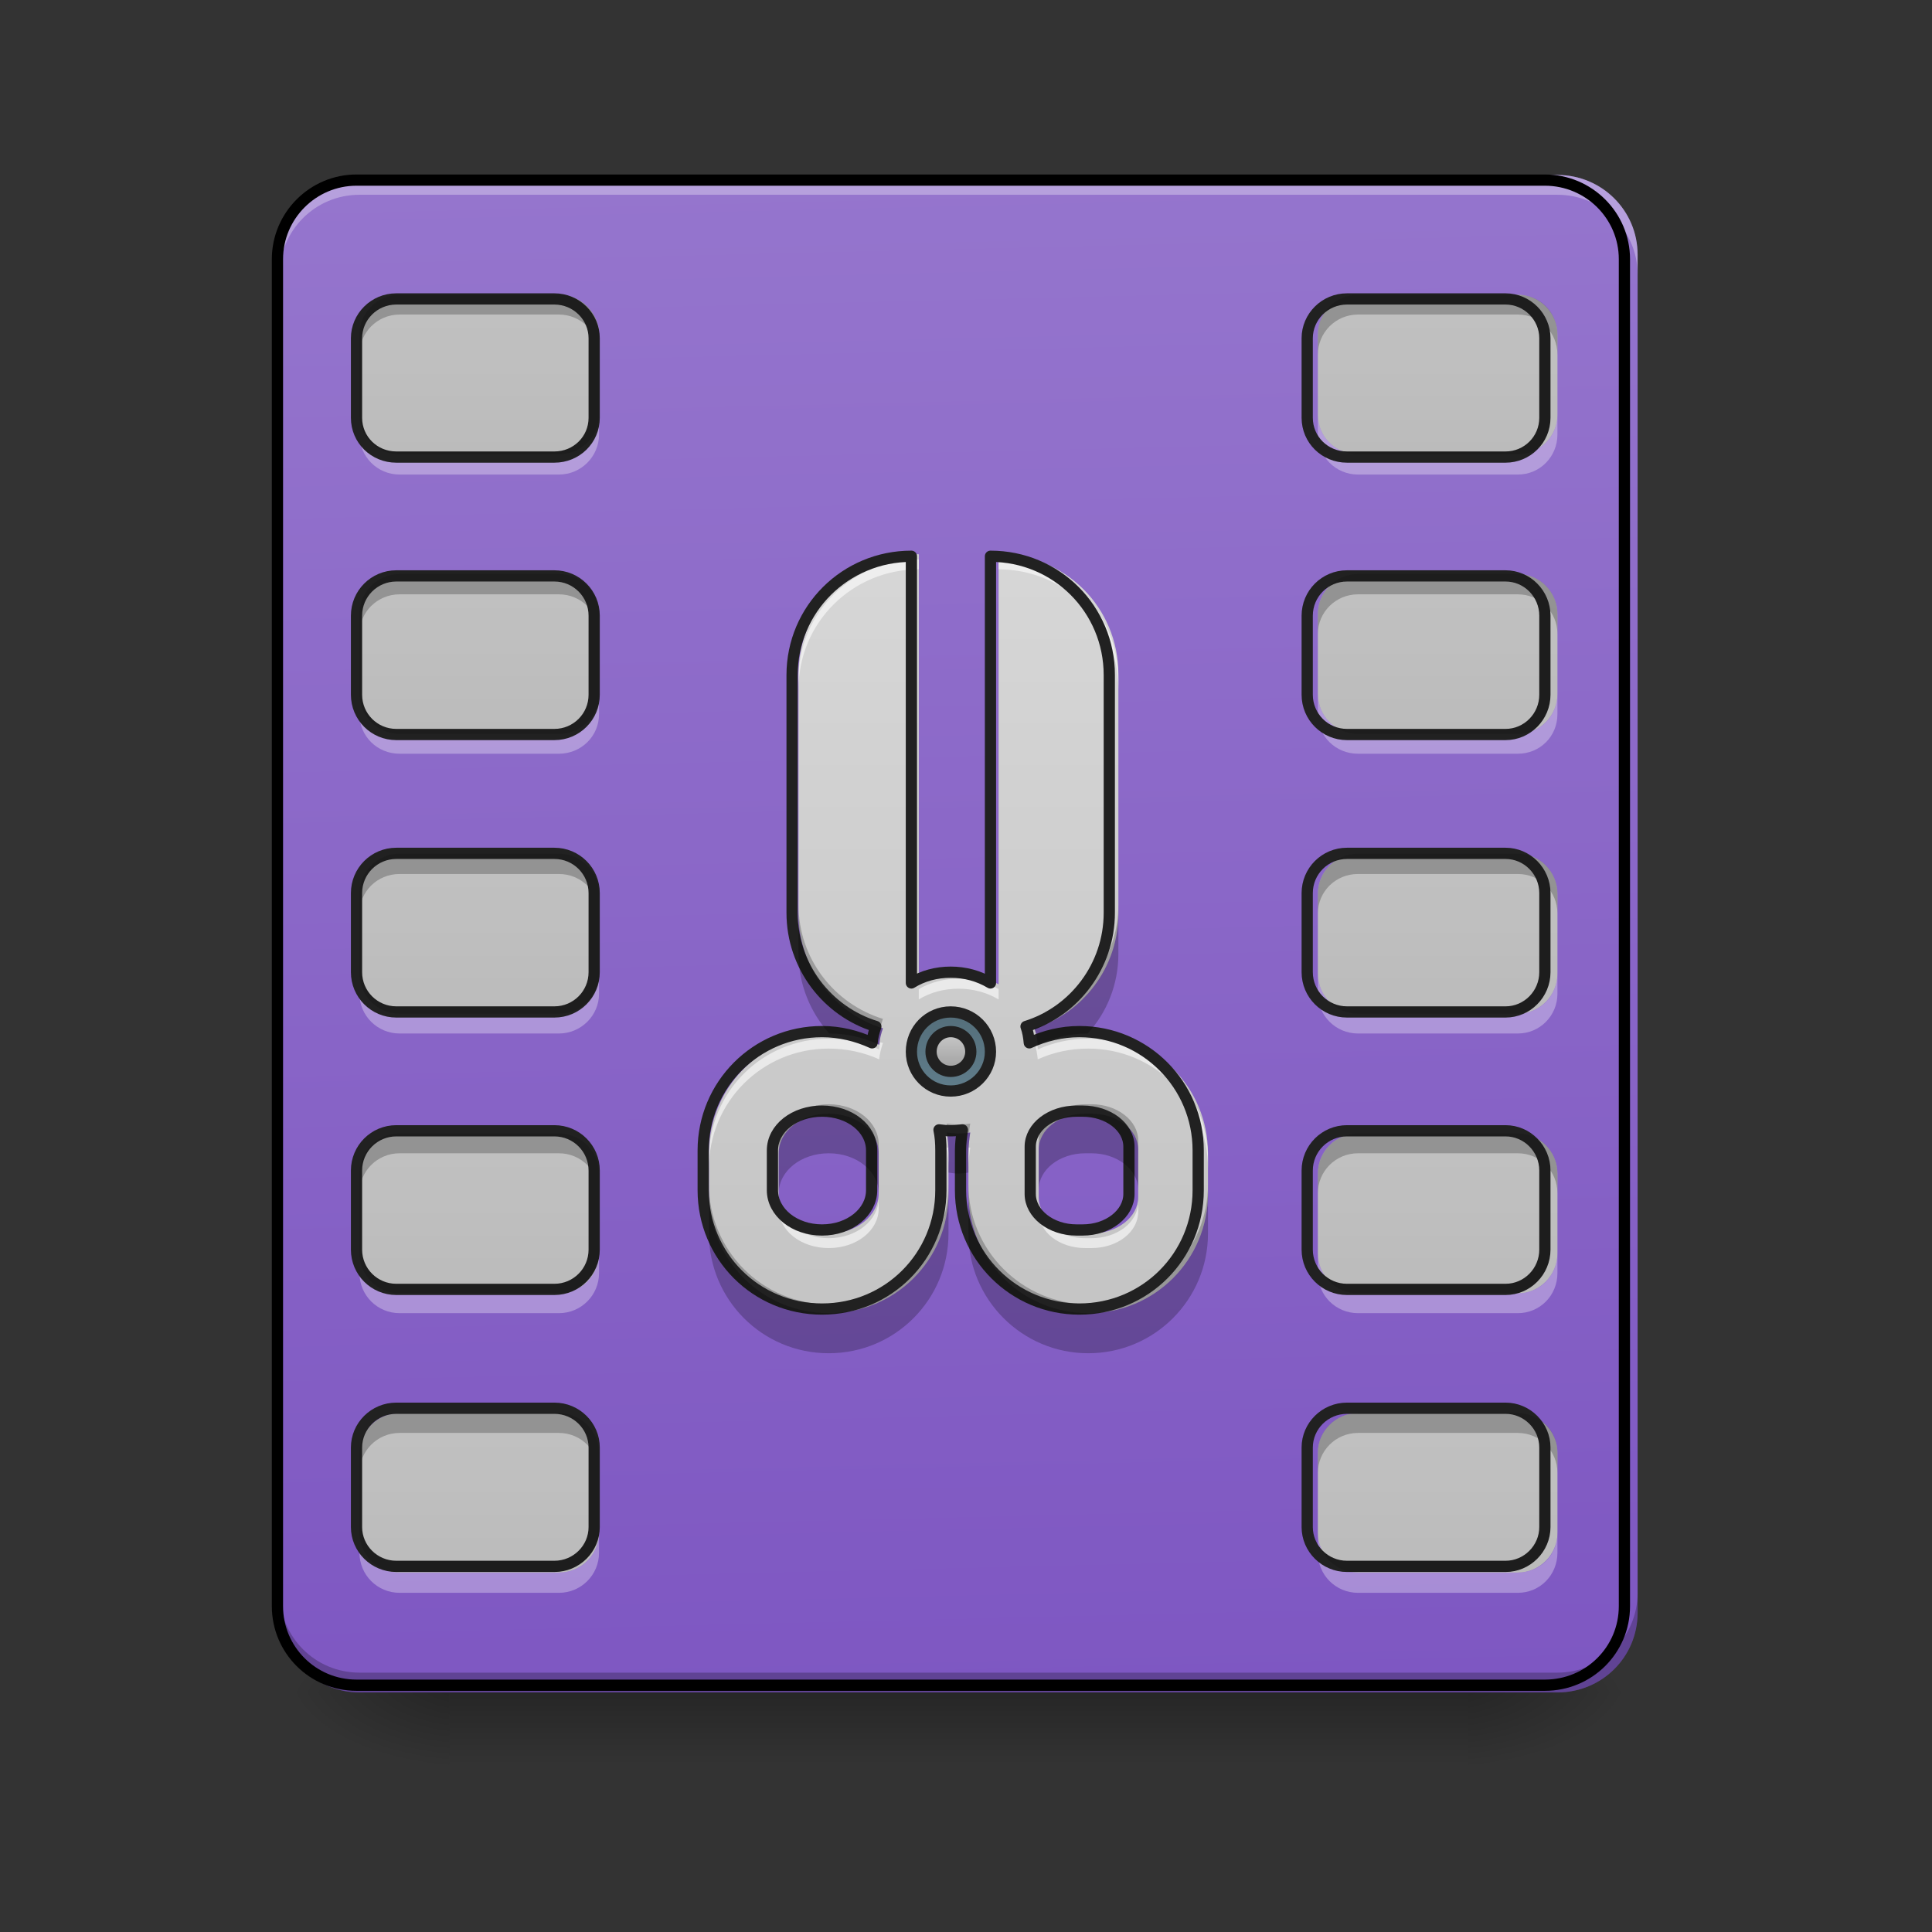 <?xml version="1.0" encoding="UTF-8"?>
<svg xmlns="http://www.w3.org/2000/svg" xmlns:xlink="http://www.w3.org/1999/xlink" width="16px" height="16px" viewBox="0 0 16 16" version="1.1">
<rect x="0" y="0" width="16" height="16" fill="#333333" stroke="none"/>
<defs>
<linearGradient id="linear0" gradientUnits="userSpaceOnUse" x1="254" y1="233.5" x2="254" y2="254.667" gradientTransform="matrix(0.033,0,0,0.031,-0.496,6.719)">
<stop offset="0" style="stop-color:rgb(0%,0%,0%);stop-opacity:0.275;"/>
<stop offset="1" style="stop-color:rgb(0%,0%,0%);stop-opacity:0;"/>
</linearGradient>
<radialGradient id="radial0" gradientUnits="userSpaceOnUse" cx="450.909" cy="189.579" fx="450.909" fy="189.579" r="21.167" gradientTransform="matrix(0,-0.039,-0.075,-0,26.144,31.798)">
<stop offset="0" style="stop-color:rgb(0%,0%,0%);stop-opacity:0.314;"/>
<stop offset="0.222" style="stop-color:rgb(0%,0%,0%);stop-opacity:0.275;"/>
<stop offset="1" style="stop-color:rgb(0%,0%,0%);stop-opacity:0;"/>
</radialGradient>
<radialGradient id="radial1" gradientUnits="userSpaceOnUse" cx="450.909" cy="189.579" fx="450.909" fy="189.579" r="21.167" gradientTransform="matrix(-0,0.039,0.075,0,-10.267,-3.764)">
<stop offset="0" style="stop-color:rgb(0%,0%,0%);stop-opacity:0.314;"/>
<stop offset="0.222" style="stop-color:rgb(0%,0%,0%);stop-opacity:0.275;"/>
<stop offset="1" style="stop-color:rgb(0%,0%,0%);stop-opacity:0;"/>
</radialGradient>
<radialGradient id="radial2" gradientUnits="userSpaceOnUse" cx="450.909" cy="189.579" fx="450.909" fy="189.579" r="21.167" gradientTransform="matrix(-0,-0.039,0.075,-0,-10.267,31.798)">
<stop offset="0" style="stop-color:rgb(0%,0%,0%);stop-opacity:0.314;"/>
<stop offset="0.222" style="stop-color:rgb(0%,0%,0%);stop-opacity:0.275;"/>
<stop offset="1" style="stop-color:rgb(0%,0%,0%);stop-opacity:0;"/>
</radialGradient>
<radialGradient id="radial3" gradientUnits="userSpaceOnUse" cx="450.909" cy="189.579" fx="450.909" fy="189.579" r="21.167" gradientTransform="matrix(0,0.039,-0.075,0,26.144,-3.764)">
<stop offset="0" style="stop-color:rgb(0%,0%,0%);stop-opacity:0.314;"/>
<stop offset="0.222" style="stop-color:rgb(0%,0%,0%);stop-opacity:0.275;"/>
<stop offset="1" style="stop-color:rgb(0%,0%,0%);stop-opacity:0;"/>
</radialGradient>
<linearGradient id="linear1" gradientUnits="userSpaceOnUse" x1="306.917" y1="-25.792" x2="305.955" y2="-141.415" gradientTransform="matrix(0.038,0,0,0.109,-2.596,16.821)">
<stop offset="0" style="stop-color:rgb(49.412%,34.118%,76.078%);stop-opacity:1;"/>
<stop offset="1" style="stop-color:rgb(58.431%,45.882%,80.392%);stop-opacity:1;"/>
</linearGradient>
<linearGradient id="linear2" gradientUnits="userSpaceOnUse" x1="-433.917" y1="-168.667" x2="-433.917" y2="233.5" gradientTransform="matrix(0.031,0,0,0.031,17.53,6.719)">
<stop offset="0" style="stop-color:rgb(87.843%,87.843%,87.843%);stop-opacity:1;"/>
<stop offset="1" style="stop-color:rgb(61.961%,61.961%,61.961%);stop-opacity:1;"/>
</linearGradient>
<linearGradient id="linear3" gradientUnits="userSpaceOnUse" x1="-433.917" y1="-168.667" x2="-433.917" y2="233.5" gradientTransform="matrix(0.031,0,0,0.031,25.469,6.719)">
<stop offset="0" style="stop-color:rgb(87.843%,87.843%,87.843%);stop-opacity:1;"/>
<stop offset="1" style="stop-color:rgb(61.961%,61.961%,61.961%);stop-opacity:1;"/>
</linearGradient>
<linearGradient id="linear4" gradientUnits="userSpaceOnUse" x1="-433.917" y1="-168.667" x2="-433.917" y2="233.5" gradientTransform="matrix(0.031,0,0,0.031,17.53,9.035)">
<stop offset="0" style="stop-color:rgb(87.843%,87.843%,87.843%);stop-opacity:1;"/>
<stop offset="1" style="stop-color:rgb(61.961%,61.961%,61.961%);stop-opacity:1;"/>
</linearGradient>
<linearGradient id="linear5" gradientUnits="userSpaceOnUse" x1="-433.917" y1="-168.667" x2="-433.917" y2="233.5" gradientTransform="matrix(0.031,0,0,0.031,17.53,11.35)">
<stop offset="0" style="stop-color:rgb(87.843%,87.843%,87.843%);stop-opacity:1;"/>
<stop offset="1" style="stop-color:rgb(61.961%,61.961%,61.961%);stop-opacity:1;"/>
</linearGradient>
<linearGradient id="linear6" gradientUnits="userSpaceOnUse" x1="-433.917" y1="-168.667" x2="-433.917" y2="233.5" gradientTransform="matrix(0.031,0,0,0.031,17.53,13.665)">
<stop offset="0" style="stop-color:rgb(87.843%,87.843%,87.843%);stop-opacity:1;"/>
<stop offset="1" style="stop-color:rgb(61.961%,61.961%,61.961%);stop-opacity:1;"/>
</linearGradient>
<linearGradient id="linear7" gradientUnits="userSpaceOnUse" x1="-433.917" y1="-168.667" x2="-433.917" y2="233.5" gradientTransform="matrix(0.031,0,0,0.031,17.53,15.981)">
<stop offset="0" style="stop-color:rgb(87.843%,87.843%,87.843%);stop-opacity:1;"/>
<stop offset="1" style="stop-color:rgb(61.961%,61.961%,61.961%);stop-opacity:1;"/>
</linearGradient>
<linearGradient id="linear8" gradientUnits="userSpaceOnUse" x1="-433.917" y1="-168.667" x2="-433.917" y2="233.5" gradientTransform="matrix(0.031,0,0,0.031,25.469,9.035)">
<stop offset="0" style="stop-color:rgb(87.843%,87.843%,87.843%);stop-opacity:1;"/>
<stop offset="1" style="stop-color:rgb(61.961%,61.961%,61.961%);stop-opacity:1;"/>
</linearGradient>
<linearGradient id="linear9" gradientUnits="userSpaceOnUse" x1="-433.917" y1="-168.667" x2="-433.917" y2="233.5" gradientTransform="matrix(0.031,0,0,0.031,25.469,11.35)">
<stop offset="0" style="stop-color:rgb(87.843%,87.843%,87.843%);stop-opacity:1;"/>
<stop offset="1" style="stop-color:rgb(61.961%,61.961%,61.961%);stop-opacity:1;"/>
</linearGradient>
<linearGradient id="linear10" gradientUnits="userSpaceOnUse" x1="-433.917" y1="-168.667" x2="-433.917" y2="233.5" gradientTransform="matrix(0.031,0,0,0.031,25.469,13.665)">
<stop offset="0" style="stop-color:rgb(87.843%,87.843%,87.843%);stop-opacity:1;"/>
<stop offset="1" style="stop-color:rgb(61.961%,61.961%,61.961%);stop-opacity:1;"/>
</linearGradient>
<linearGradient id="linear11" gradientUnits="userSpaceOnUse" x1="-433.917" y1="-168.667" x2="-433.917" y2="233.5" gradientTransform="matrix(0.031,0,0,0.031,25.469,15.981)">
<stop offset="0" style="stop-color:rgb(87.843%,87.843%,87.843%);stop-opacity:1;"/>
<stop offset="1" style="stop-color:rgb(61.961%,61.961%,61.961%);stop-opacity:1;"/>
</linearGradient>
<linearGradient id="linear12" gradientUnits="userSpaceOnUse" x1="1320" y1="2075.117" x2="1320" y2="555.117" gradientTransform="matrix(0.008,0,0,0.008,-2.977,-3.142)">
<stop offset="0" style="stop-color:rgb(74.118%,74.118%,74.118%);stop-opacity:1;"/>
<stop offset="1" style="stop-color:rgb(87.843%,87.843%,87.843%);stop-opacity:1;"/>
</linearGradient>
<linearGradient id="linear13" gradientUnits="userSpaceOnUse" x1="349.25" y1="154.125" x2="349.25" y2="175.292" gradientTransform="matrix(1,0,0,1,-95.25,-100.541)">
<stop offset="0" style="stop-color:rgb(32.941%,43.137%,47.843%);stop-opacity:1;"/>
<stop offset="1" style="stop-color:rgb(37.647%,49.02%,54.51%);stop-opacity:1;"/>
</linearGradient>
<linearGradient id="linear14" gradientUnits="userSpaceOnUse" x1="349.25" y1="154.125" x2="349.25" y2="170" gradientTransform="matrix(1,0,0,1,-95.25,-100.541)">
<stop offset="0" style="stop-color:rgb(87.843%,87.843%,87.843%);stop-opacity:1;"/>
<stop offset="1" style="stop-color:rgb(61.961%,61.961%,61.961%);stop-opacity:1;"/>
</linearGradient>
</defs>
<g id="surface1">
<path style=" stroke:none;fill-rule:nonzero;fill:url(#linear0);" d="M 3.723 14.016 L 12.156 14.016 L 12.156 14.68 L 3.723 14.68 Z M 3.723 14.016 "/>
<path style=" stroke:none;fill-rule:nonzero;fill:url(#radial0);" d="M 12.156 14.016 L 13.562 14.016 L 13.562 13.355 L 12.156 13.355 Z M 12.156 14.016 "/>
<path style=" stroke:none;fill-rule:nonzero;fill:url(#radial1);" d="M 3.723 14.016 L 2.316 14.016 L 2.316 14.68 L 3.723 14.68 Z M 3.723 14.016 "/>
<path style=" stroke:none;fill-rule:nonzero;fill:url(#radial2);" d="M 3.723 14.016 L 2.316 14.016 L 2.316 13.355 L 3.723 13.355 Z M 3.723 14.016 "/>
<path style=" stroke:none;fill-rule:nonzero;fill:url(#radial3);" d="M 12.156 14.016 L 13.562 14.016 L 13.562 14.68 L 12.156 14.68 Z M 12.156 14.016 "/>
<path style=" stroke:none;fill-rule:nonzero;fill:url(#linear1);" d="M 2.977 1.449 L 12.898 1.449 C 13.266 1.449 13.562 1.746 13.562 2.109 L 13.562 13.355 C 13.562 13.723 13.266 14.016 12.898 14.016 L 2.977 14.016 C 2.613 14.016 2.316 13.723 2.316 13.355 L 2.316 2.109 C 2.316 1.746 2.613 1.449 2.977 1.449 Z M 2.977 1.449 "/>
<path style=" stroke:none;fill-rule:nonzero;fill:url(#linear2);" d="M 3.309 2.441 L 4.629 2.441 C 4.812 2.441 4.961 2.59 4.961 2.77 L 4.961 3.434 C 4.961 3.617 4.812 3.762 4.629 3.762 L 3.309 3.762 C 3.125 3.762 2.977 3.617 2.977 3.434 L 2.977 2.77 C 2.977 2.59 3.125 2.441 3.309 2.441 Z M 3.309 2.441 "/>
<path style=" stroke:none;fill-rule:nonzero;fill:rgb(100%,100%,100%);fill-opacity:0.314;" d="M 2.977 3.434 L 2.977 3.598 C 2.977 3.781 3.125 3.93 3.309 3.93 L 4.629 3.93 C 4.812 3.93 4.961 3.781 4.961 3.598 L 4.961 3.434 C 4.961 3.617 4.812 3.762 4.629 3.762 L 3.309 3.762 C 3.125 3.762 2.977 3.617 2.977 3.434 Z M 2.977 3.434 "/>
<path style=" stroke:none;fill-rule:nonzero;fill:rgb(0%,0%,0%);fill-opacity:0.235;" d="M 3.309 2.441 C 3.125 2.441 2.977 2.586 2.977 2.77 L 2.977 2.938 C 2.977 2.754 3.125 2.605 3.309 2.605 L 4.629 2.605 C 4.812 2.605 4.961 2.754 4.961 2.938 L 4.961 2.77 C 4.961 2.586 4.812 2.441 4.629 2.441 Z M 3.309 2.441 "/>
<path style="fill:none;stroke-width:3;stroke-linecap:round;stroke-linejoin:round;stroke:rgb(12.941%,12.941%,12.941%);stroke-opacity:1;stroke-miterlimit:4;" d="M 105.865 -136.882 L 148.111 -136.882 C 153.985 -136.882 158.735 -132.133 158.735 -126.383 L 158.735 -105.135 C 158.735 -99.261 153.985 -94.636 148.111 -94.636 L 105.865 -94.636 C 99.99 -94.636 95.241 -99.261 95.241 -105.135 L 95.241 -126.383 C 95.241 -132.133 99.99 -136.882 105.865 -136.882 Z M 105.865 -136.882 " transform="matrix(0.031,0,0,0.031,0,6.719)"/>
<path style=" stroke:none;fill-rule:nonzero;fill:rgb(100%,100%,100%);fill-opacity:0.314;" d="M 2.977 1.449 C 2.609 1.449 2.316 1.742 2.316 2.109 L 2.316 2.273 C 2.316 1.91 2.609 1.613 2.977 1.613 L 12.898 1.613 C 13.266 1.613 13.562 1.91 13.562 2.273 L 13.562 2.109 C 13.562 1.742 13.266 1.449 12.898 1.449 Z M 2.977 1.449 "/>
<path style=" stroke:none;fill-rule:nonzero;fill:rgb(0%,0%,0%);fill-opacity:0.235;" d="M 2.977 14.016 C 2.609 14.016 2.316 13.723 2.316 13.355 L 2.316 13.191 C 2.316 13.555 2.609 13.852 2.977 13.852 L 12.898 13.852 C 13.266 13.852 13.562 13.555 13.562 13.191 L 13.562 13.355 C 13.562 13.723 13.266 14.016 12.898 14.016 Z M 2.977 14.016 "/>
<path style="fill:none;stroke-width:3;stroke-linecap:round;stroke-linejoin:miter;stroke:rgb(0%,0%,0%);stroke-opacity:1;stroke-miterlimit:4;" d="M 95.241 -168.629 L 412.711 -168.629 C 424.459 -168.629 433.959 -159.13 433.959 -147.506 L 433.959 212.334 C 433.959 224.083 424.459 233.457 412.711 233.457 L 95.241 233.457 C 83.617 233.457 74.118 224.083 74.118 212.334 L 74.118 -147.506 C 74.118 -159.13 83.617 -168.629 95.241 -168.629 Z M 95.241 -168.629 " transform="matrix(0.031,0,0,0.031,0,6.719)"/>
<path style=" stroke:none;fill-rule:nonzero;fill:url(#linear3);" d="M 11.246 2.441 L 12.57 2.441 C 12.75 2.441 12.898 2.59 12.898 2.77 L 12.898 3.434 C 12.898 3.617 12.75 3.762 12.57 3.762 L 11.246 3.762 C 11.062 3.762 10.914 3.617 10.914 3.434 L 10.914 2.77 C 10.914 2.59 11.062 2.441 11.246 2.441 Z M 11.246 2.441 "/>
<path style=" stroke:none;fill-rule:nonzero;fill:rgb(100%,100%,100%);fill-opacity:0.314;" d="M 10.914 3.434 L 10.914 3.598 C 10.914 3.781 11.062 3.93 11.246 3.93 L 12.57 3.93 C 12.754 3.93 12.898 3.781 12.898 3.598 L 12.898 3.434 C 12.898 3.617 12.754 3.762 12.57 3.762 L 11.246 3.762 C 11.062 3.762 10.914 3.617 10.914 3.434 Z M 10.914 3.434 "/>
<path style=" stroke:none;fill-rule:nonzero;fill:rgb(0%,0%,0%);fill-opacity:0.235;" d="M 11.246 2.441 C 11.062 2.441 10.914 2.586 10.914 2.77 L 10.914 2.938 C 10.914 2.754 11.062 2.605 11.246 2.605 L 12.57 2.605 C 12.754 2.605 12.898 2.754 12.898 2.938 L 12.898 2.77 C 12.898 2.586 12.754 2.441 12.57 2.441 Z M 11.246 2.441 "/>
<path style="fill:none;stroke-width:3;stroke-linecap:round;stroke-linejoin:round;stroke:rgb(12.941%,12.941%,12.941%);stroke-opacity:1;stroke-miterlimit:4;" d="M 359.841 -136.882 L 402.212 -136.882 C 407.961 -136.882 412.711 -132.133 412.711 -126.383 L 412.711 -105.135 C 412.711 -99.261 407.961 -94.636 402.212 -94.636 L 359.841 -94.636 C 353.966 -94.636 349.217 -99.261 349.217 -105.135 L 349.217 -126.383 C 349.217 -132.133 353.966 -136.882 359.841 -136.882 Z M 359.841 -136.882 " transform="matrix(0.031,0,0,0.031,0,6.719)"/>
<path style=" stroke:none;fill-rule:nonzero;fill:url(#linear4);" d="M 3.309 4.754 L 4.629 4.754 C 4.812 4.754 4.961 4.902 4.961 5.086 L 4.961 5.746 C 4.961 5.93 4.812 6.078 4.629 6.078 L 3.309 6.078 C 3.125 6.078 2.977 5.93 2.977 5.746 L 2.977 5.086 C 2.977 4.902 3.125 4.754 3.309 4.754 Z M 3.309 4.754 "/>
<path style=" stroke:none;fill-rule:nonzero;fill:rgb(100%,100%,100%);fill-opacity:0.314;" d="M 2.977 5.746 L 2.977 5.914 C 2.977 6.098 3.125 6.242 3.309 6.242 L 4.629 6.242 C 4.812 6.242 4.961 6.098 4.961 5.914 L 4.961 5.746 C 4.961 5.93 4.812 6.078 4.629 6.078 L 3.309 6.078 C 3.125 6.078 2.977 5.93 2.977 5.746 Z M 2.977 5.746 "/>
<path style=" stroke:none;fill-rule:nonzero;fill:rgb(0%,0%,0%);fill-opacity:0.235;" d="M 3.309 4.754 C 3.125 4.754 2.977 4.902 2.977 5.086 L 2.977 5.25 C 2.977 5.07 3.125 4.922 3.309 4.922 L 4.629 4.922 C 4.812 4.922 4.961 5.07 4.961 5.25 L 4.961 5.086 C 4.961 4.902 4.812 4.754 4.629 4.754 Z M 3.309 4.754 "/>
<path style="fill:none;stroke-width:3;stroke-linecap:round;stroke-linejoin:round;stroke:rgb(12.941%,12.941%,12.941%);stroke-opacity:1;stroke-miterlimit:4;" d="M 105.865 -62.89 L 148.111 -62.89 C 153.985 -62.89 158.735 -58.14 158.735 -52.266 L 158.735 -31.143 C 158.735 -25.268 153.985 -20.519 148.111 -20.519 L 105.865 -20.519 C 99.99 -20.519 95.241 -25.268 95.241 -31.143 L 95.241 -52.266 C 95.241 -58.14 99.99 -62.89 105.865 -62.89 Z M 105.865 -62.89 " transform="matrix(0.031,0,0,0.031,0,6.719)"/>
<path style=" stroke:none;fill-rule:nonzero;fill:url(#linear5);" d="M 3.309 7.07 L 4.629 7.07 C 4.812 7.07 4.961 7.219 4.961 7.402 L 4.961 8.062 C 4.961 8.246 4.812 8.395 4.629 8.395 L 3.309 8.395 C 3.125 8.395 2.977 8.246 2.977 8.062 L 2.977 7.402 C 2.977 7.219 3.125 7.07 3.309 7.07 Z M 3.309 7.07 "/>
<path style=" stroke:none;fill-rule:nonzero;fill:rgb(100%,100%,100%);fill-opacity:0.314;" d="M 2.977 8.062 L 2.977 8.23 C 2.977 8.41 3.125 8.559 3.309 8.559 L 4.629 8.559 C 4.812 8.559 4.961 8.41 4.961 8.23 L 4.961 8.062 C 4.961 8.246 4.812 8.395 4.629 8.395 L 3.309 8.395 C 3.125 8.395 2.977 8.246 2.977 8.062 Z M 2.977 8.062 "/>
<path style=" stroke:none;fill-rule:nonzero;fill:rgb(0%,0%,0%);fill-opacity:0.235;" d="M 3.309 7.07 C 3.125 7.07 2.977 7.219 2.977 7.402 L 2.977 7.566 C 2.977 7.383 3.125 7.238 3.309 7.238 L 4.629 7.238 C 4.812 7.238 4.961 7.383 4.961 7.566 L 4.961 7.402 C 4.961 7.219 4.812 7.07 4.629 7.07 Z M 3.309 7.07 "/>
<path style="fill:none;stroke-width:3;stroke-linecap:round;stroke-linejoin:round;stroke:rgb(12.941%,12.941%,12.941%);stroke-opacity:1;stroke-miterlimit:4;" d="M 105.865 11.228 L 148.111 11.228 C 153.985 11.228 158.735 15.978 158.735 21.852 L 158.735 42.975 C 158.735 48.85 153.985 53.599 148.111 53.599 L 105.865 53.599 C 99.99 53.599 95.241 48.85 95.241 42.975 L 95.241 21.852 C 95.241 15.978 99.99 11.228 105.865 11.228 Z M 105.865 11.228 " transform="matrix(0.031,0,0,0.031,0,6.719)"/>
<path style=" stroke:none;fill-rule:nonzero;fill:url(#linear6);" d="M 3.309 9.387 L 4.629 9.387 C 4.812 9.387 4.961 9.535 4.961 9.719 L 4.961 10.379 C 4.961 10.562 4.812 10.711 4.629 10.711 L 3.309 10.711 C 3.125 10.711 2.977 10.562 2.977 10.379 L 2.977 9.719 C 2.977 9.535 3.125 9.387 3.309 9.387 Z M 3.309 9.387 "/>
<path style=" stroke:none;fill-rule:nonzero;fill:rgb(100%,100%,100%);fill-opacity:0.314;" d="M 2.977 10.379 L 2.977 10.543 C 2.977 10.727 3.125 10.875 3.309 10.875 L 4.629 10.875 C 4.812 10.875 4.961 10.727 4.961 10.543 L 4.961 10.379 C 4.961 10.562 4.812 10.711 4.629 10.711 L 3.309 10.711 C 3.125 10.711 2.977 10.562 2.977 10.379 Z M 2.977 10.379 "/>
<path style=" stroke:none;fill-rule:nonzero;fill:rgb(0%,0%,0%);fill-opacity:0.235;" d="M 3.309 9.387 C 3.125 9.387 2.977 9.535 2.977 9.719 L 2.977 9.883 C 2.977 9.699 3.125 9.551 3.309 9.551 L 4.629 9.551 C 4.812 9.551 4.961 9.699 4.961 9.883 L 4.961 9.719 C 4.961 9.535 4.812 9.387 4.629 9.387 Z M 3.309 9.387 "/>
<path style="fill:none;stroke-width:3;stroke-linecap:round;stroke-linejoin:round;stroke:rgb(12.941%,12.941%,12.941%);stroke-opacity:1;stroke-miterlimit:4;" d="M 105.865 85.346 L 148.111 85.346 C 153.985 85.346 158.735 90.096 158.735 95.97 L 158.735 117.093 C 158.735 122.968 153.985 127.717 148.111 127.717 L 105.865 127.717 C 99.99 127.717 95.241 122.968 95.241 117.093 L 95.241 95.97 C 95.241 90.096 99.99 85.346 105.865 85.346 Z M 105.865 85.346 " transform="matrix(0.031,0,0,0.031,0,6.719)"/>
<path style=" stroke:none;fill-rule:nonzero;fill:url(#linear7);" d="M 3.309 11.703 L 4.629 11.703 C 4.812 11.703 4.961 11.852 4.961 12.031 L 4.961 12.695 C 4.961 12.875 4.812 13.023 4.629 13.023 L 3.309 13.023 C 3.125 13.023 2.977 12.875 2.977 12.695 L 2.977 12.031 C 2.977 11.852 3.125 11.703 3.309 11.703 Z M 3.309 11.703 "/>
<path style=" stroke:none;fill-rule:nonzero;fill:rgb(100%,100%,100%);fill-opacity:0.314;" d="M 2.977 12.695 L 2.977 12.859 C 2.977 13.043 3.125 13.191 3.309 13.191 L 4.629 13.191 C 4.812 13.191 4.961 13.043 4.961 12.859 L 4.961 12.695 C 4.961 12.879 4.812 13.023 4.629 13.023 L 3.309 13.023 C 3.125 13.023 2.977 12.879 2.977 12.695 Z M 2.977 12.695 "/>
<path style=" stroke:none;fill-rule:nonzero;fill:rgb(0%,0%,0%);fill-opacity:0.235;" d="M 3.309 11.703 C 3.125 11.703 2.977 11.848 2.977 12.031 L 2.977 12.199 C 2.977 12.016 3.125 11.867 3.309 11.867 L 4.629 11.867 C 4.812 11.867 4.961 12.016 4.961 12.199 L 4.961 12.031 C 4.961 11.848 4.812 11.703 4.629 11.703 Z M 3.309 11.703 "/>
<path style="fill:none;stroke-width:3;stroke-linecap:round;stroke-linejoin:round;stroke:rgb(12.941%,12.941%,12.941%);stroke-opacity:1;stroke-miterlimit:4;" d="M 105.865 159.464 L 148.111 159.464 C 153.985 159.464 158.735 164.214 158.735 169.963 L 158.735 191.211 C 158.735 196.961 153.985 201.71 148.111 201.71 L 105.865 201.71 C 99.99 201.71 95.241 196.961 95.241 191.211 L 95.241 169.963 C 95.241 164.214 99.99 159.464 105.865 159.464 Z M 105.865 159.464 " transform="matrix(0.031,0,0,0.031,0,6.719)"/>
<path style=" stroke:none;fill-rule:nonzero;fill:url(#linear8);" d="M 11.246 4.754 L 12.57 4.754 C 12.75 4.754 12.898 4.902 12.898 5.086 L 12.898 5.746 C 12.898 5.93 12.75 6.078 12.57 6.078 L 11.246 6.078 C 11.062 6.078 10.914 5.93 10.914 5.746 L 10.914 5.086 C 10.914 4.902 11.062 4.754 11.246 4.754 Z M 11.246 4.754 "/>
<path style=" stroke:none;fill-rule:nonzero;fill:rgb(100%,100%,100%);fill-opacity:0.314;" d="M 10.914 5.746 L 10.914 5.914 C 10.914 6.098 11.062 6.242 11.246 6.242 L 12.57 6.242 C 12.754 6.242 12.898 6.098 12.898 5.914 L 12.898 5.746 C 12.898 5.93 12.754 6.078 12.57 6.078 L 11.246 6.078 C 11.062 6.078 10.914 5.93 10.914 5.746 Z M 10.914 5.746 "/>
<path style=" stroke:none;fill-rule:nonzero;fill:rgb(0%,0%,0%);fill-opacity:0.235;" d="M 11.246 4.754 C 11.062 4.754 10.914 4.902 10.914 5.086 L 10.914 5.25 C 10.914 5.07 11.062 4.922 11.246 4.922 L 12.57 4.922 C 12.754 4.922 12.898 5.07 12.898 5.25 L 12.898 5.086 C 12.898 4.902 12.754 4.754 12.57 4.754 Z M 11.246 4.754 "/>
<path style="fill:none;stroke-width:3;stroke-linecap:round;stroke-linejoin:round;stroke:rgb(12.941%,12.941%,12.941%);stroke-opacity:1;stroke-miterlimit:4;" d="M 359.841 -62.89 L 402.212 -62.89 C 407.961 -62.89 412.711 -58.14 412.711 -52.266 L 412.711 -31.143 C 412.711 -25.268 407.961 -20.519 402.212 -20.519 L 359.841 -20.519 C 353.966 -20.519 349.217 -25.268 349.217 -31.143 L 349.217 -52.266 C 349.217 -58.14 353.966 -62.89 359.841 -62.89 Z M 359.841 -62.89 " transform="matrix(0.031,0,0,0.031,0,6.719)"/>
<path style=" stroke:none;fill-rule:nonzero;fill:url(#linear9);" d="M 11.246 7.07 L 12.57 7.07 C 12.75 7.07 12.898 7.219 12.898 7.402 L 12.898 8.062 C 12.898 8.246 12.75 8.395 12.57 8.395 L 11.246 8.395 C 11.062 8.395 10.914 8.246 10.914 8.062 L 10.914 7.402 C 10.914 7.219 11.062 7.07 11.246 7.07 Z M 11.246 7.07 "/>
<path style=" stroke:none;fill-rule:nonzero;fill:rgb(100%,100%,100%);fill-opacity:0.314;" d="M 10.914 8.062 L 10.914 8.23 C 10.914 8.41 11.062 8.559 11.246 8.559 L 12.57 8.559 C 12.754 8.559 12.898 8.41 12.898 8.23 L 12.898 8.062 C 12.898 8.246 12.754 8.395 12.57 8.395 L 11.246 8.395 C 11.062 8.395 10.914 8.246 10.914 8.062 Z M 10.914 8.062 "/>
<path style=" stroke:none;fill-rule:nonzero;fill:rgb(0%,0%,0%);fill-opacity:0.235;" d="M 11.246 7.07 C 11.062 7.07 10.914 7.219 10.914 7.402 L 10.914 7.566 C 10.914 7.383 11.062 7.238 11.246 7.238 L 12.57 7.238 C 12.754 7.238 12.898 7.383 12.898 7.566 L 12.898 7.402 C 12.898 7.219 12.754 7.07 12.57 7.07 Z M 11.246 7.07 "/>
<path style="fill:none;stroke-width:3;stroke-linecap:round;stroke-linejoin:round;stroke:rgb(12.941%,12.941%,12.941%);stroke-opacity:1;stroke-miterlimit:4;" d="M 359.841 11.228 L 402.212 11.228 C 407.961 11.228 412.711 15.978 412.711 21.852 L 412.711 42.975 C 412.711 48.85 407.961 53.599 402.212 53.599 L 359.841 53.599 C 353.966 53.599 349.217 48.85 349.217 42.975 L 349.217 21.852 C 349.217 15.978 353.966 11.228 359.841 11.228 Z M 359.841 11.228 " transform="matrix(0.031,0,0,0.031,0,6.719)"/>
<path style=" stroke:none;fill-rule:nonzero;fill:url(#linear10);" d="M 11.246 9.387 L 12.57 9.387 C 12.75 9.387 12.898 9.535 12.898 9.719 L 12.898 10.379 C 12.898 10.562 12.75 10.711 12.57 10.711 L 11.246 10.711 C 11.062 10.711 10.914 10.562 10.914 10.379 L 10.914 9.719 C 10.914 9.535 11.062 9.387 11.246 9.387 Z M 11.246 9.387 "/>
<path style=" stroke:none;fill-rule:nonzero;fill:rgb(100%,100%,100%);fill-opacity:0.314;" d="M 10.914 10.379 L 10.914 10.543 C 10.914 10.727 11.062 10.875 11.246 10.875 L 12.57 10.875 C 12.754 10.875 12.898 10.727 12.898 10.543 L 12.898 10.379 C 12.898 10.562 12.754 10.711 12.57 10.711 L 11.246 10.711 C 11.062 10.711 10.914 10.562 10.914 10.379 Z M 10.914 10.379 "/>
<path style=" stroke:none;fill-rule:nonzero;fill:rgb(0%,0%,0%);fill-opacity:0.235;" d="M 11.246 9.387 C 11.062 9.387 10.914 9.535 10.914 9.719 L 10.914 9.883 C 10.914 9.699 11.062 9.551 11.246 9.551 L 12.57 9.551 C 12.754 9.551 12.898 9.699 12.898 9.883 L 12.898 9.719 C 12.898 9.535 12.754 9.387 12.57 9.387 Z M 11.246 9.387 "/>
<path style="fill:none;stroke-width:3;stroke-linecap:round;stroke-linejoin:round;stroke:rgb(12.941%,12.941%,12.941%);stroke-opacity:1;stroke-miterlimit:4;" d="M 359.841 85.346 L 402.212 85.346 C 407.961 85.346 412.711 90.096 412.711 95.97 L 412.711 117.093 C 412.711 122.968 407.961 127.717 402.212 127.717 L 359.841 127.717 C 353.966 127.717 349.217 122.968 349.217 117.093 L 349.217 95.97 C 349.217 90.096 353.966 85.346 359.841 85.346 Z M 359.841 85.346 " transform="matrix(0.031,0,0,0.031,0,6.719)"/>
<path style=" stroke:none;fill-rule:nonzero;fill:url(#linear11);" d="M 11.246 11.703 L 12.57 11.703 C 12.75 11.703 12.898 11.852 12.898 12.031 L 12.898 12.695 C 12.898 12.875 12.75 13.023 12.57 13.023 L 11.246 13.023 C 11.062 13.023 10.914 12.875 10.914 12.695 L 10.914 12.031 C 10.914 11.852 11.062 11.703 11.246 11.703 Z M 11.246 11.703 "/>
<path style=" stroke:none;fill-rule:nonzero;fill:rgb(100%,100%,100%);fill-opacity:0.314;" d="M 10.914 12.695 L 10.914 12.859 C 10.914 13.043 11.062 13.191 11.246 13.191 L 12.57 13.191 C 12.754 13.191 12.898 13.043 12.898 12.859 L 12.898 12.695 C 12.898 12.879 12.754 13.023 12.57 13.023 L 11.246 13.023 C 11.062 13.023 10.914 12.879 10.914 12.695 Z M 10.914 12.695 "/>
<path style=" stroke:none;fill-rule:nonzero;fill:rgb(0%,0%,0%);fill-opacity:0.235;" d="M 11.246 11.703 C 11.062 11.703 10.914 11.848 10.914 12.031 L 10.914 12.199 C 10.914 12.016 11.062 11.867 11.246 11.867 L 12.57 11.867 C 12.754 11.867 12.898 12.016 12.898 12.199 L 12.898 12.031 C 12.898 11.848 12.754 11.703 12.57 11.703 Z M 11.246 11.703 "/>
<path style="fill:none;stroke-width:3;stroke-linecap:round;stroke-linejoin:round;stroke:rgb(12.941%,12.941%,12.941%);stroke-opacity:1;stroke-miterlimit:4;" d="M 359.841 159.464 L 402.212 159.464 C 407.961 159.464 412.711 164.214 412.711 169.963 L 412.711 191.211 C 412.711 196.961 407.961 201.71 402.212 201.71 L 359.841 201.71 C 353.966 201.71 349.217 196.961 349.217 191.211 L 349.217 169.963 C 349.217 164.214 353.966 159.464 359.841 159.464 Z M 359.841 159.464 " transform="matrix(0.031,0,0,0.031,0,6.719)"/>
<path style=" stroke:none;fill-rule:nonzero;fill:url(#linear12);" d="M 7.609 4.59 C 7.059 4.59 6.613 5.031 6.613 5.582 L 6.613 7.566 C 6.613 8.012 6.906 8.391 7.312 8.516 C 7.297 8.559 7.285 8.605 7.281 8.652 C 7.152 8.594 7.012 8.559 6.863 8.559 C 6.312 8.559 5.871 9.004 5.871 9.551 L 5.871 9.883 C 5.871 10.434 6.312 10.875 6.863 10.875 C 7.414 10.875 7.855 10.434 7.855 9.883 L 7.855 9.551 C 7.855 9.492 7.852 9.434 7.84 9.379 C 7.871 9.383 7.906 9.387 7.938 9.387 C 7.973 9.387 8.004 9.383 8.035 9.379 C 8.027 9.434 8.02 9.492 8.02 9.551 L 8.02 9.883 C 8.02 10.434 8.465 10.875 9.012 10.875 C 9.562 10.875 10.004 10.434 10.004 9.883 L 10.004 9.551 C 10.004 9.004 9.562 8.559 9.012 8.559 C 8.863 8.559 8.723 8.594 8.594 8.652 C 8.59 8.605 8.582 8.559 8.566 8.516 C 8.969 8.391 9.262 8.012 9.262 7.566 L 9.262 5.582 C 9.262 5.031 8.82 4.59 8.27 4.59 L 8.27 8.152 C 8.172 8.094 8.059 8.062 7.938 8.062 C 7.816 8.062 7.703 8.094 7.609 8.152 Z M 6.863 9.223 C 7.094 9.223 7.277 9.367 7.277 9.551 L 7.277 9.883 C 7.277 10.066 7.094 10.215 6.863 10.215 C 6.633 10.215 6.449 10.066 6.449 9.883 L 6.449 9.551 C 6.449 9.367 6.633 9.223 6.863 9.223 Z M 8.988 9.223 L 9.039 9.223 C 9.254 9.223 9.426 9.355 9.426 9.52 L 9.426 9.914 C 9.426 10.078 9.254 10.215 9.039 10.215 L 8.988 10.215 C 8.773 10.215 8.602 10.078 8.602 9.914 L 8.602 9.52 C 8.602 9.355 8.773 9.223 8.988 9.223 Z M 8.988 9.223 "/>
<path style="fill-rule:nonzero;fill:url(#linear13);stroke-width:3;stroke-linecap:square;stroke-linejoin:round;stroke:rgb(12.941%,12.941%,12.941%);stroke-opacity:1;stroke-miterlimit:4;" d="M 253.976 53.599 C 259.85 53.599 264.6 58.349 264.6 64.223 C 264.6 69.973 259.85 74.722 253.976 74.722 C 248.101 74.722 243.477 69.973 243.477 64.223 C 243.477 58.349 248.101 53.599 253.976 53.599 Z M 253.976 53.599 " transform="matrix(0.031,0,0,0.031,0,6.719)"/>
<path style="fill-rule:nonzero;fill:url(#linear14);stroke-width:3;stroke-linecap:square;stroke-linejoin:round;stroke:rgb(12.941%,12.941%,12.941%);stroke-opacity:1;stroke-miterlimit:4;" d="M 253.976 58.849 C 256.975 58.849 259.35 61.224 259.35 64.223 C 259.35 67.098 256.975 69.473 253.976 69.473 C 251.101 69.473 248.726 67.098 248.726 64.223 C 248.726 61.224 251.101 58.849 253.976 58.849 Z M 253.976 58.849 " transform="matrix(0.031,0,0,0.031,0,6.719)"/>
<path style=" stroke:none;fill-rule:nonzero;fill:rgb(100%,100%,100%);fill-opacity:0.588;" d="M 7.609 4.633 C 7.059 4.633 6.613 5.074 6.613 5.625 L 6.613 5.707 C 6.613 5.156 7.059 4.715 7.609 4.715 Z M 8.27 4.633 L 8.27 4.715 C 8.82 4.715 9.262 5.156 9.262 5.707 L 9.262 5.625 C 9.262 5.074 8.82 4.633 8.27 4.633 Z M 7.938 8.105 C 7.816 8.105 7.703 8.137 7.609 8.191 L 7.609 8.277 C 7.703 8.219 7.816 8.188 7.938 8.188 C 8.059 8.188 8.172 8.219 8.27 8.277 L 8.27 8.191 C 8.172 8.137 8.059 8.105 7.938 8.105 Z M 6.863 8.602 C 6.312 8.602 5.871 9.043 5.871 9.594 L 5.871 9.676 C 5.871 9.125 6.312 8.684 6.863 8.684 C 7.012 8.684 7.152 8.715 7.281 8.773 C 7.285 8.727 7.297 8.684 7.312 8.637 C 7.305 8.637 7.297 8.633 7.289 8.633 C 7.285 8.652 7.281 8.672 7.281 8.691 C 7.152 8.633 7.012 8.602 6.863 8.602 Z M 9.012 8.602 C 8.863 8.602 8.723 8.633 8.594 8.691 C 8.594 8.672 8.59 8.652 8.586 8.633 C 8.578 8.633 8.574 8.637 8.566 8.637 C 8.582 8.684 8.59 8.727 8.594 8.773 C 8.723 8.715 8.863 8.684 9.012 8.684 C 9.562 8.684 10.004 9.125 10.004 9.676 L 10.004 9.594 C 10.004 9.043 9.562 8.602 9.012 8.602 Z M 7.84 9.504 C 7.852 9.559 7.855 9.617 7.855 9.676 L 7.855 9.594 C 7.855 9.562 7.855 9.535 7.852 9.504 C 7.848 9.504 7.844 9.504 7.84 9.504 Z M 8.035 9.504 C 8.031 9.504 8.027 9.504 8.023 9.504 C 8.023 9.535 8.02 9.562 8.02 9.594 L 8.02 9.676 C 8.02 9.617 8.027 9.559 8.035 9.504 Z M 6.449 9.922 L 6.449 10.008 C 6.449 10.191 6.633 10.336 6.863 10.336 C 7.094 10.336 7.277 10.191 7.277 10.008 L 7.277 9.922 C 7.277 10.105 7.094 10.254 6.863 10.254 C 6.633 10.254 6.449 10.105 6.449 9.922 Z M 8.602 9.953 L 8.602 10.035 C 8.602 10.203 8.773 10.336 8.988 10.336 L 9.039 10.336 C 9.254 10.336 9.426 10.203 9.426 10.035 L 9.426 9.953 C 9.426 10.121 9.254 10.254 9.039 10.254 L 8.988 10.254 C 8.773 10.254 8.602 10.121 8.602 9.953 Z M 8.602 9.953 "/>
<path style=" stroke:none;fill-rule:nonzero;fill:rgb(0%,0%,0%);fill-opacity:0.235;" d="M 6.613 7.492 L 6.613 7.566 C 6.613 8.008 6.898 8.379 7.293 8.508 C 7.297 8.484 7.305 8.461 7.312 8.438 C 6.906 8.312 6.613 7.938 6.613 7.492 Z M 9.262 7.492 C 9.262 7.938 8.969 8.312 8.566 8.438 C 8.574 8.461 8.578 8.484 8.586 8.508 C 8.98 8.379 9.262 8.008 9.262 7.566 Z M 6.863 9.145 C 6.633 9.145 6.449 9.293 6.449 9.477 L 6.449 9.551 C 6.449 9.367 6.633 9.223 6.863 9.223 C 7.094 9.223 7.277 9.367 7.277 9.551 L 7.277 9.477 C 7.277 9.293 7.094 9.145 6.863 9.145 Z M 8.988 9.145 C 8.773 9.145 8.602 9.281 8.602 9.445 L 8.602 9.52 C 8.602 9.355 8.773 9.223 8.988 9.223 L 9.039 9.223 C 9.254 9.223 9.426 9.355 9.426 9.52 L 9.426 9.445 C 9.426 9.281 9.254 9.145 9.039 9.145 Z M 7.84 9.305 C 7.844 9.328 7.848 9.355 7.852 9.379 C 7.879 9.383 7.91 9.387 7.938 9.387 C 7.969 9.387 7.996 9.383 8.027 9.379 C 8.027 9.355 8.031 9.328 8.035 9.305 C 8.004 9.309 7.973 9.312 7.938 9.312 C 7.906 9.312 7.871 9.309 7.84 9.305 Z M 5.871 9.809 L 5.871 9.883 C 5.871 10.434 6.312 10.875 6.863 10.875 C 7.414 10.875 7.855 10.434 7.855 9.883 L 7.855 9.809 C 7.855 10.355 7.414 10.801 6.863 10.801 C 6.312 10.801 5.871 10.355 5.871 9.809 Z M 8.02 9.809 L 8.02 9.883 C 8.02 10.434 8.465 10.875 9.012 10.875 C 9.562 10.875 10.004 10.434 10.004 9.883 L 10.004 9.809 C 10.004 10.355 9.562 10.801 9.012 10.801 C 8.465 10.801 8.02 10.355 8.02 9.809 Z M 8.02 9.809 "/>
<path style="fill:none;stroke-width:3;stroke-linecap:square;stroke-linejoin:round;stroke:rgb(12.941%,12.941%,12.941%);stroke-opacity:1;stroke-miterlimit:4;" d="M 243.477 -68.139 C 225.853 -68.139 211.605 -54.015 211.605 -36.392 L 211.605 27.102 C 211.605 41.351 220.979 53.474 233.978 57.474 C 233.478 58.849 233.103 60.349 232.978 61.849 C 228.853 59.974 224.354 58.849 219.604 58.849 C 201.981 58.849 187.857 73.097 187.857 90.596 L 187.857 101.22 C 187.857 118.843 201.981 132.967 219.604 132.967 C 237.227 132.967 251.351 118.843 251.351 101.22 L 251.351 90.596 C 251.351 88.721 251.226 86.846 250.851 85.096 C 251.851 85.221 252.976 85.346 253.976 85.346 C 255.101 85.346 256.101 85.221 257.1 85.096 C 256.85 86.846 256.6 88.721 256.6 90.596 L 256.6 101.22 C 256.6 118.843 270.849 132.967 288.347 132.967 C 305.971 132.967 320.094 118.843 320.094 101.22 L 320.094 90.596 C 320.094 73.097 305.971 58.849 288.347 58.849 C 283.598 58.849 279.098 59.974 274.974 61.849 C 274.849 60.349 274.599 58.849 274.099 57.474 C 286.973 53.474 296.347 41.351 296.347 27.102 L 296.347 -36.392 C 296.347 -54.015 282.223 -68.139 264.6 -68.139 L 264.6 45.85 C 261.475 43.975 257.85 42.975 253.976 42.975 C 250.101 42.975 246.476 43.975 243.477 45.85 Z M 219.604 80.097 C 226.978 80.097 232.853 84.721 232.853 90.596 L 232.853 101.22 C 232.853 107.094 226.978 111.844 219.604 111.844 C 212.23 111.844 206.355 107.094 206.355 101.22 L 206.355 90.596 C 206.355 84.721 212.23 80.097 219.604 80.097 Z M 287.598 80.097 L 289.222 80.097 C 296.097 80.097 301.596 84.346 301.596 89.596 L 301.596 102.22 C 301.596 107.469 296.097 111.844 289.222 111.844 L 287.598 111.844 C 280.723 111.844 275.224 107.469 275.224 102.22 L 275.224 89.596 C 275.224 84.346 280.723 80.097 287.598 80.097 Z M 287.598 80.097 " transform="matrix(0.031,0,0,0.031,0,6.719)"/>
<path style=" stroke:none;fill-rule:nonzero;fill:rgb(0%,0%,0%);fill-opacity:0.235;" d="M 6.613 7.566 L 6.613 7.898 C 6.613 8.152 6.711 8.383 6.867 8.559 C 7.016 8.559 7.156 8.594 7.281 8.652 C 7.285 8.605 7.297 8.559 7.312 8.516 C 6.906 8.391 6.613 8.012 6.613 7.566 Z M 9.262 7.566 C 9.262 8.012 8.969 8.391 8.566 8.516 C 8.582 8.559 8.59 8.605 8.594 8.652 C 8.723 8.594 8.863 8.559 9.008 8.559 C 9.168 8.383 9.262 8.152 9.262 7.898 Z M 6.863 9.223 C 6.633 9.223 6.449 9.367 6.449 9.551 L 6.449 9.883 C 6.449 9.699 6.633 9.551 6.863 9.551 C 7.094 9.551 7.277 9.699 7.277 9.883 L 7.277 9.551 C 7.277 9.367 7.094 9.223 6.863 9.223 Z M 8.988 9.223 C 8.773 9.223 8.602 9.355 8.602 9.52 L 8.602 9.852 C 8.602 9.688 8.773 9.551 8.988 9.551 L 9.039 9.551 C 9.254 9.551 9.426 9.688 9.426 9.852 L 9.426 9.52 C 9.426 9.355 9.254 9.223 9.039 9.223 Z M 7.84 9.379 C 7.852 9.434 7.855 9.492 7.855 9.551 L 7.855 9.711 C 7.883 9.715 7.91 9.719 7.938 9.719 C 7.965 9.719 7.992 9.715 8.02 9.711 L 8.02 9.551 C 8.02 9.492 8.027 9.434 8.035 9.379 C 8.004 9.383 7.973 9.387 7.938 9.387 C 7.906 9.387 7.871 9.383 7.84 9.379 Z M 5.871 9.883 L 5.871 10.215 C 5.871 10.762 6.312 11.207 6.863 11.207 C 7.414 11.207 7.855 10.762 7.855 10.215 L 7.855 9.883 C 7.855 10.434 7.414 10.875 6.863 10.875 C 6.312 10.875 5.871 10.434 5.871 9.883 Z M 8.02 9.883 L 8.02 10.215 C 8.02 10.762 8.465 11.207 9.012 11.207 C 9.562 11.207 10.004 10.762 10.004 10.215 L 10.004 9.883 C 10.004 10.434 9.562 10.875 9.012 10.875 C 8.465 10.875 8.02 10.434 8.02 9.883 Z M 8.02 9.883 "/>
<path style=" stroke:none;fill-rule:nonzero;fill:rgb(0%,0%,0%);fill-opacity:0.118;" d="M 3.309 2.441 L 4.629 2.441 C 4.812 2.441 4.961 2.59 4.961 2.77 L 4.961 3.434 C 4.961 3.617 4.812 3.762 4.629 3.762 L 3.309 3.762 C 3.125 3.762 2.977 3.617 2.977 3.434 L 2.977 2.77 C 2.977 2.59 3.125 2.441 3.309 2.441 Z M 3.309 2.441 "/>
<path style=" stroke:none;fill-rule:nonzero;fill:rgb(0%,0%,0%);fill-opacity:0.118;" d="M 11.246 2.441 L 12.57 2.441 C 12.75 2.441 12.898 2.59 12.898 2.77 L 12.898 3.434 C 12.898 3.617 12.75 3.762 12.57 3.762 L 11.246 3.762 C 11.062 3.762 10.914 3.617 10.914 3.434 L 10.914 2.77 C 10.914 2.59 11.062 2.441 11.246 2.441 Z M 11.246 2.441 "/>
<path style=" stroke:none;fill-rule:nonzero;fill:rgb(0%,0%,0%);fill-opacity:0.118;" d="M 3.309 4.754 L 4.629 4.754 C 4.812 4.754 4.961 4.902 4.961 5.086 L 4.961 5.746 C 4.961 5.93 4.812 6.078 4.629 6.078 L 3.309 6.078 C 3.125 6.078 2.977 5.93 2.977 5.746 L 2.977 5.086 C 2.977 4.902 3.125 4.754 3.309 4.754 Z M 3.309 4.754 "/>
<path style=" stroke:none;fill-rule:nonzero;fill:rgb(0%,0%,0%);fill-opacity:0.118;" d="M 3.309 7.07 L 4.629 7.07 C 4.812 7.07 4.961 7.219 4.961 7.402 L 4.961 8.062 C 4.961 8.246 4.812 8.395 4.629 8.395 L 3.309 8.395 C 3.125 8.395 2.977 8.246 2.977 8.062 L 2.977 7.402 C 2.977 7.219 3.125 7.07 3.309 7.07 Z M 3.309 7.07 "/>
<path style=" stroke:none;fill-rule:nonzero;fill:rgb(0%,0%,0%);fill-opacity:0.118;" d="M 3.309 9.387 L 4.629 9.387 C 4.812 9.387 4.961 9.535 4.961 9.719 L 4.961 10.379 C 4.961 10.562 4.812 10.711 4.629 10.711 L 3.309 10.711 C 3.125 10.711 2.977 10.562 2.977 10.379 L 2.977 9.719 C 2.977 9.535 3.125 9.387 3.309 9.387 Z M 3.309 9.387 "/>
<path style=" stroke:none;fill-rule:nonzero;fill:rgb(0%,0%,0%);fill-opacity:0.118;" d="M 3.309 11.703 L 4.629 11.703 C 4.812 11.703 4.961 11.852 4.961 12.031 L 4.961 12.695 C 4.961 12.875 4.812 13.023 4.629 13.023 L 3.309 13.023 C 3.125 13.023 2.977 12.875 2.977 12.695 L 2.977 12.031 C 2.977 11.852 3.125 11.703 3.309 11.703 Z M 3.309 11.703 "/>
<path style=" stroke:none;fill-rule:nonzero;fill:rgb(0%,0%,0%);fill-opacity:0.118;" d="M 11.246 4.754 L 12.57 4.754 C 12.75 4.754 12.898 4.902 12.898 5.086 L 12.898 5.746 C 12.898 5.93 12.75 6.078 12.57 6.078 L 11.246 6.078 C 11.062 6.078 10.914 5.93 10.914 5.746 L 10.914 5.086 C 10.914 4.902 11.062 4.754 11.246 4.754 Z M 11.246 4.754 "/>
<path style=" stroke:none;fill-rule:nonzero;fill:rgb(0%,0%,0%);fill-opacity:0.118;" d="M 11.246 7.07 L 12.57 7.07 C 12.75 7.07 12.898 7.219 12.898 7.402 L 12.898 8.062 C 12.898 8.246 12.75 8.395 12.57 8.395 L 11.246 8.395 C 11.062 8.395 10.914 8.246 10.914 8.062 L 10.914 7.402 C 10.914 7.219 11.062 7.07 11.246 7.07 Z M 11.246 7.07 "/>
<path style=" stroke:none;fill-rule:nonzero;fill:rgb(0%,0%,0%);fill-opacity:0.118;" d="M 11.246 9.387 L 12.57 9.387 C 12.75 9.387 12.898 9.535 12.898 9.719 L 12.898 10.379 C 12.898 10.562 12.75 10.711 12.57 10.711 L 11.246 10.711 C 11.062 10.711 10.914 10.562 10.914 10.379 L 10.914 9.719 C 10.914 9.535 11.062 9.387 11.246 9.387 Z M 11.246 9.387 "/>
<path style=" stroke:none;fill-rule:nonzero;fill:rgb(0%,0%,0%);fill-opacity:0.118;" d="M 11.246 11.703 L 12.57 11.703 C 12.75 11.703 12.898 11.852 12.898 12.031 L 12.898 12.695 C 12.898 12.875 12.75 13.023 12.57 13.023 L 11.246 13.023 C 11.062 13.023 10.914 12.875 10.914 12.695 L 10.914 12.031 C 10.914 11.852 11.062 11.703 11.246 11.703 Z M 11.246 11.703 "/>
</g>
</svg>
